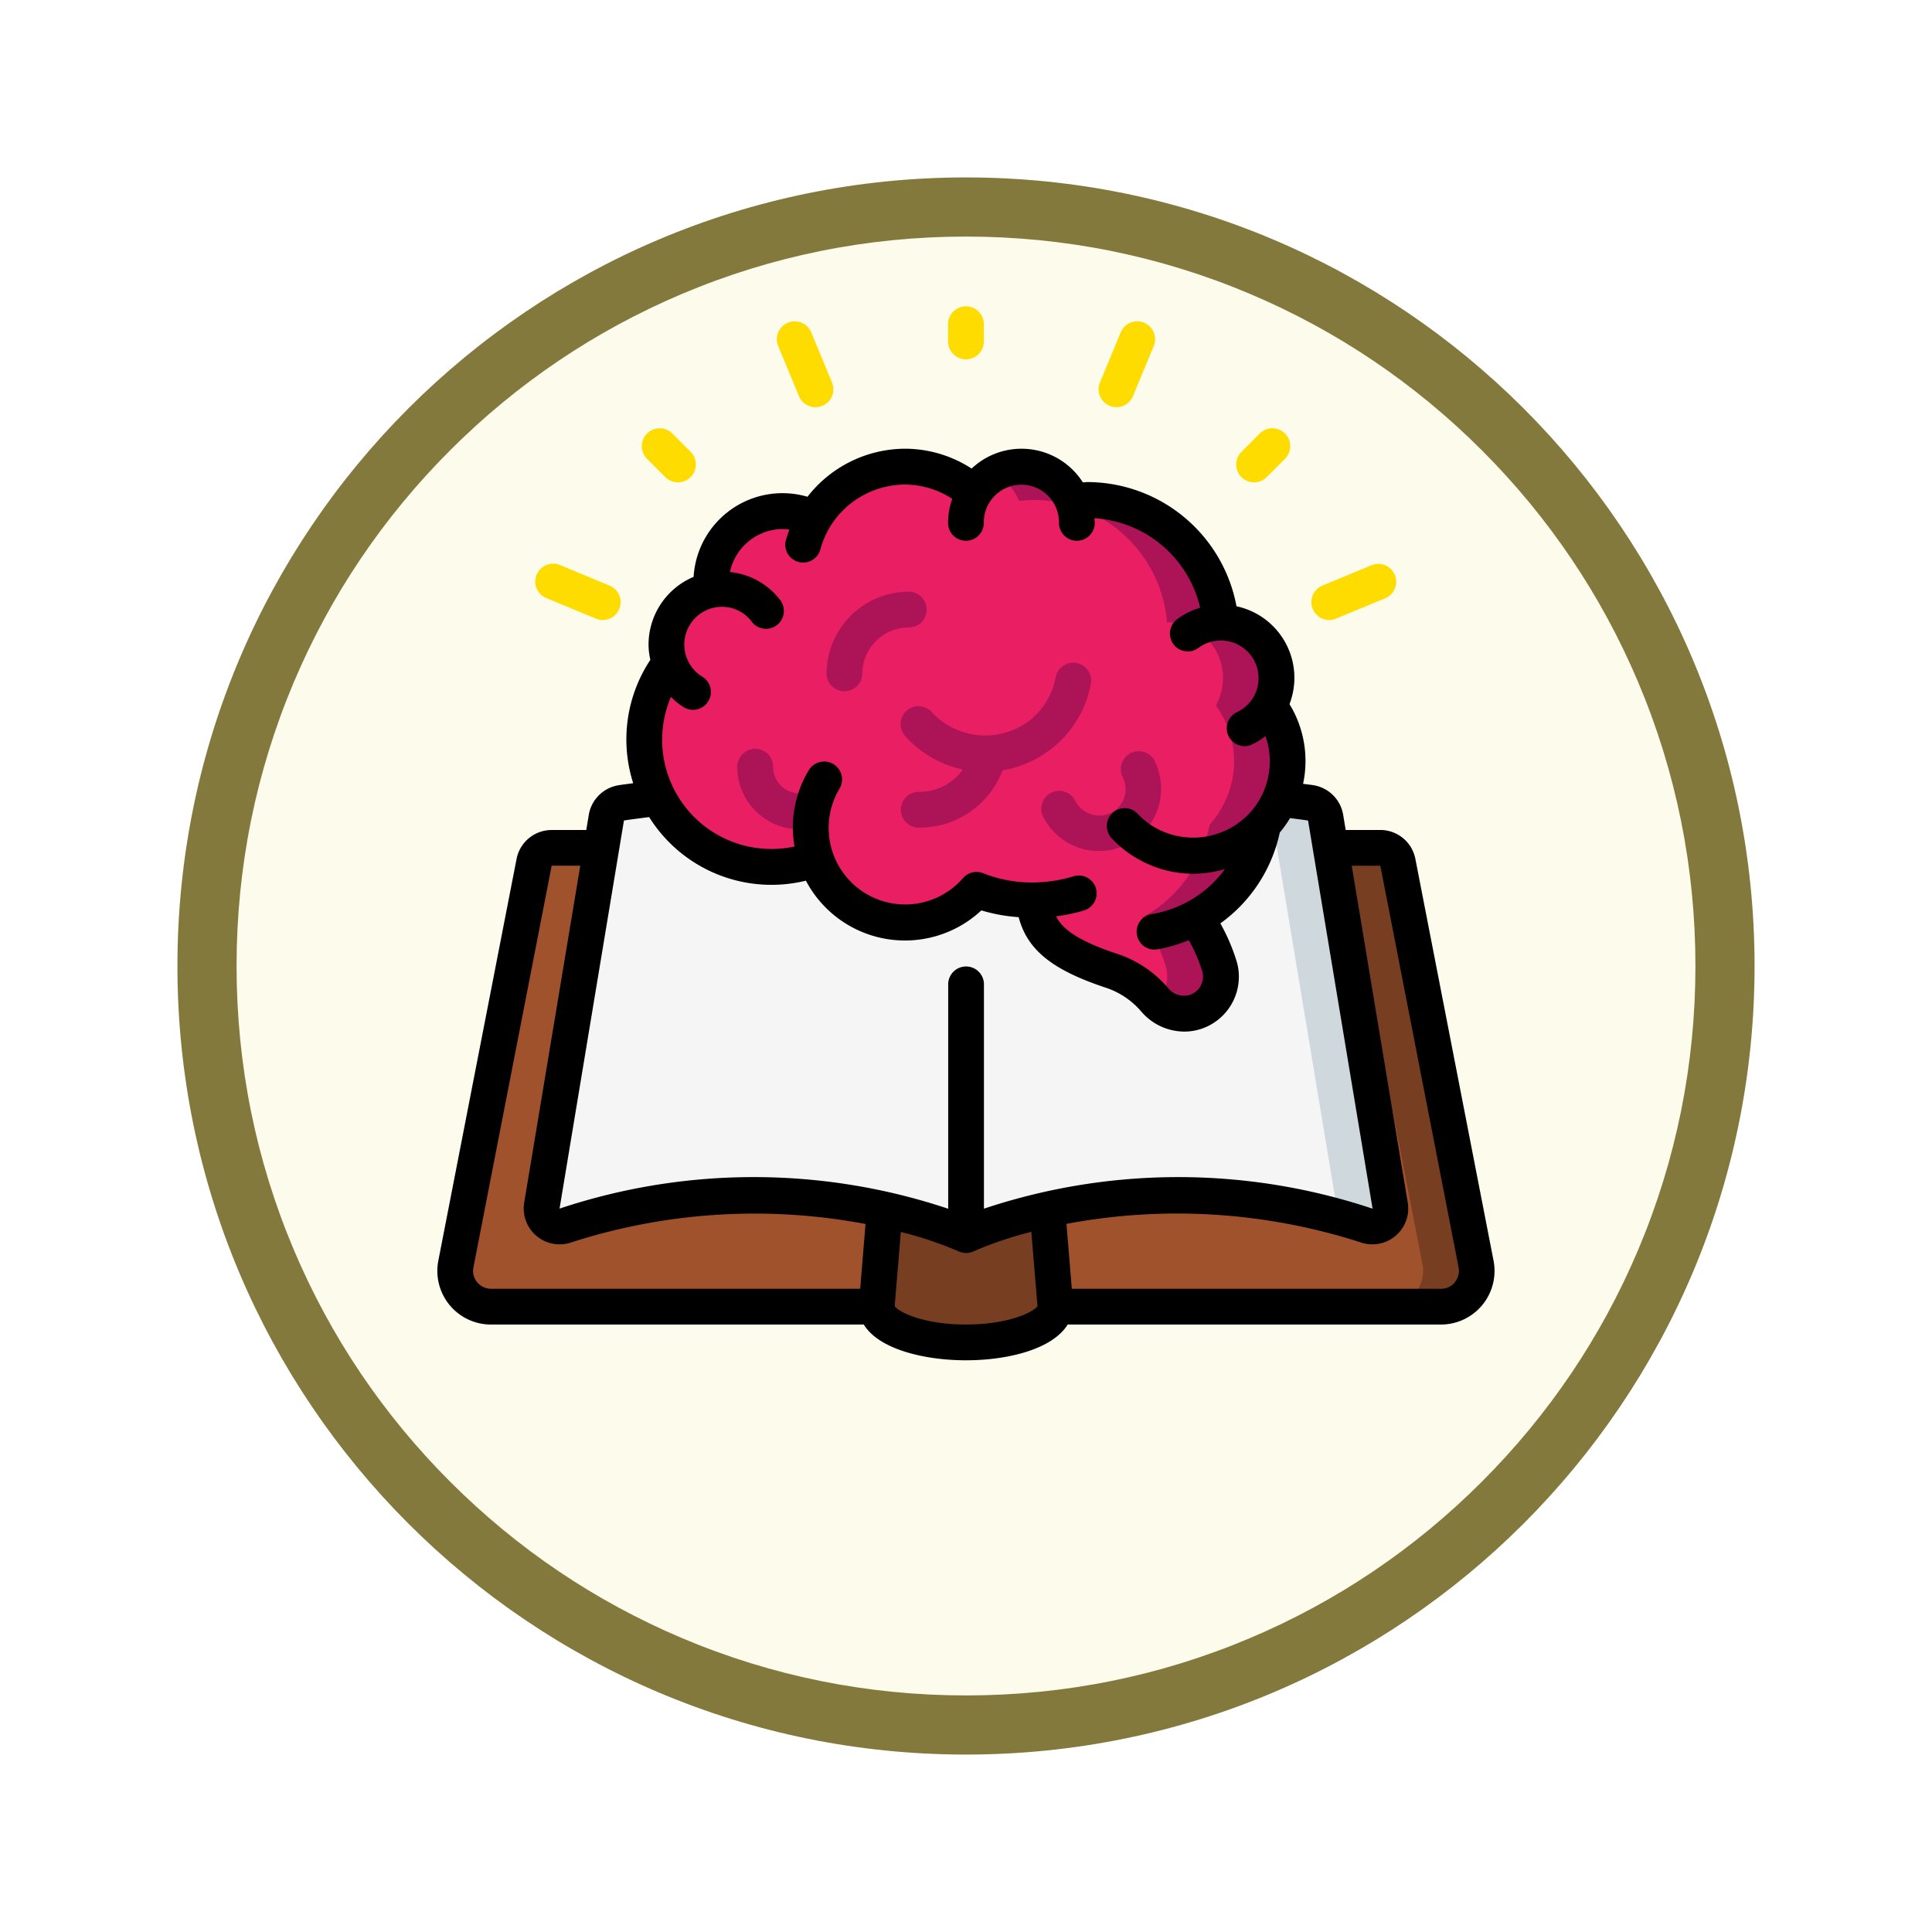 <svg xmlns="http://www.w3.org/2000/svg" xmlns:xlink="http://www.w3.org/1999/xlink" width="98" height="98" viewBox="0 0 98 98">
  <defs>
    <filter id="Trazado_982547" x="0" y="0" width="98" height="98" filterUnits="userSpaceOnUse">
      <feOffset dy="3" input="SourceAlpha"/>
      <feGaussianBlur stdDeviation="3" result="blur"/>
      <feFlood flood-opacity="0.161"/>
      <feComposite operator="in" in2="blur"/>
      <feComposite in="SourceGraphic"/>
    </filter>
    <clipPath id="clip-path">
      <path id="path8121" d="M0-682.665H48.414v48.414H0Z" transform="translate(0 682.665)"/>
    </clipPath>
  </defs>
  <g id="Grupo_1231519" data-name="Grupo 1231519" transform="translate(-195.151 -2292)">
    <g id="Grupo_1229590" data-name="Grupo 1229590" transform="translate(204.151 2298)">
      <g id="Grupo_1208936" data-name="Grupo 1208936" transform="translate(0)">
        <g id="Grupo_1208171" data-name="Grupo 1208171">
          <g id="Grupo_1207739" data-name="Grupo 1207739">
            <g id="Grupo_1207712" data-name="Grupo 1207712">
              <g id="Grupo_1207285" data-name="Grupo 1207285">
                <g id="Grupo_1206883" data-name="Grupo 1206883">
                  <g id="Grupo_1204569" data-name="Grupo 1204569">
                    <g id="Grupo_1203962" data-name="Grupo 1203962">
                      <g id="Grupo_1203498" data-name="Grupo 1203498">
                        <g id="Grupo_1202589" data-name="Grupo 1202589">
                          <g id="Grupo_1172010" data-name="Grupo 1172010">
                            <g id="Grupo_1171046" data-name="Grupo 1171046">
                              <g id="Grupo_1148525" data-name="Grupo 1148525">
                                <g transform="matrix(1, 0, 0, 1, -9, -6)" filter="url(#Trazado_982547)">
                                  <g id="Trazado_982547-2" data-name="Trazado 982547" transform="translate(9 6)" fill="#fdfbec">
                                    <path d="M 40 78.5 C 34.802 78.5 29.76 77.482 25.015 75.475 C 20.43 73.536 16.313 70.76 12.776 67.224 C 9.24 63.687 6.464 59.57 4.525 54.985 C 2.518 50.24 1.5 45.198 1.5 40 C 1.5 34.802 2.518 29.76 4.525 25.015 C 6.464 20.43 9.24 16.313 12.776 12.776 C 16.313 9.24 20.43 6.464 25.015 4.525 C 29.76 2.518 34.802 1.5 40 1.5 C 45.198 1.5 50.24 2.518 54.985 4.525 C 59.57 6.464 63.687 9.24 67.224 12.776 C 70.76 16.313 73.536 20.43 75.475 25.015 C 77.482 29.76 78.5 34.802 78.5 40 C 78.5 45.198 77.482 50.24 75.475 54.985 C 73.536 59.57 70.76 63.687 67.224 67.224 C 63.687 70.76 59.57 73.536 54.985 75.475 C 50.24 77.482 45.198 78.5 40 78.5 Z" stroke="none"/>
                                    <path d="M 40 3 C 35.004 3 30.158 3.978 25.599 5.906 C 21.193 7.77 17.236 10.438 13.837 13.837 C 10.438 17.236 7.77 21.193 5.906 25.599 C 3.978 30.158 3 35.004 3 40 C 3 44.996 3.978 49.842 5.906 54.401 C 7.77 58.807 10.438 62.764 13.837 66.163 C 17.236 69.562 21.193 72.23 25.599 74.094 C 30.158 76.022 35.004 77 40 77 C 44.996 77 49.842 76.022 54.401 74.094 C 58.807 72.23 62.764 69.562 66.163 66.163 C 69.562 62.764 72.23 58.807 74.094 54.401 C 76.022 49.842 77 44.996 77 40 C 77 35.004 76.022 30.158 74.094 25.599 C 72.23 21.193 69.562 17.236 66.163 13.837 C 62.764 10.438 58.807 7.77 54.401 5.906 C 49.842 3.978 44.996 3 40 3 M 40 -7.62939453125e-06 C 62.091 -7.62939453125e-06 80 17.909 80 40 C 80 62.091 62.091 80 40 80 C 17.909 80 -7.62939453125e-06 62.091 -7.62939453125e-06 40 C -7.62939453125e-06 17.909 17.909 -7.62939453125e-06 40 -7.62939453125e-06 Z" stroke="none" fill="#83793c"/>
                                  </g>
                                </g>
                              </g>
                            </g>
                          </g>
                        </g>
                      </g>
                    </g>
                  </g>
                </g>
              </g>
              <g id="g8115" transform="translate(15.793 15.793)">
                <g id="g8117">
                  <g id="g8119" clip-path="url(#clip-path)">
                    <g id="g8125" transform="translate(-33.259 0.709)">
                      <path id="path8127" d="M-338.457-377.826h-25.835v-25.108c5.31-7.679,37.755-5.416,25.835,25.108" transform="translate(364.292 406.667)" fill="#fbdf63"/>
                    </g>
                    <g id="g8129" transform="translate(-33.259 0.709)">
                      <path id="path8131" d="M-338.457-377.826h-.619c6.164-24.728-15.887-30.6-25.216-24.374v-.734c5.31-7.679,37.755-5.416,25.835,25.108" transform="translate(364.292 406.667)" fill="#f9d11f"/>
                    </g>
                  </g>
                </g>
                <g id="g8265">
                  <g id="g8267" clip-path="url(#clip-path)">
                    <g id="g8273" transform="translate(-33.259 51.036)">
                      <path id="path8275" d="M-338.457-377.654h-25.835v-25.1c5.31-7.676,37.755-5.413,25.835,25.1" transform="translate(364.292 406.481)" fill="#003343"/>
                    </g>
                    <g id="g8277" transform="translate(-33.259 51.036)">
                      <path id="path8279" d="M-338.457-377.654h-.619c6.164-24.717-15.887-30.585-25.216-24.362v-.734c5.31-7.676,37.755-5.413,25.835,25.1" transform="translate(364.292 406.481)" fill="#002439"/>
                    </g>
                  </g>
                </g>
                <g id="g8281">
                  <g id="g8283" clip-path="url(#clip-path)">
                    <g id="g8289" transform="translate(17.066 51.014)">
                      <path id="path8291" d="M-338.457-377.826h-25.835v-25.108c5.31-7.679,37.755-5.416,25.835,25.108" transform="translate(364.292 406.667)" fill="#ff7e50"/>
                    </g>
                    <g id="g8293" transform="translate(17.066 51.014)">
                      <path id="path8295" d="M-338.457-377.826h-.619c6.164-24.728-15.887-30.6-25.216-24.374v-.734c5.31-7.679,37.755-5.416,25.835,25.108" transform="translate(364.292 406.667)" fill="#ff6247"/>
                    </g>
                    <g id="g8297" transform="translate(2.941 54.225)">
                      <path id="path8299" d="M-233.028-131.751v15.573h-14.6c-12.2-25.649,14.6-34.273,14.6-15.573" transform="translate(250.816 141.808)" fill="#ffa68a"/>
                    </g>
                    <g id="g8301" transform="translate(2.941 54.225)">
                      <path id="path8303" d="M-233.028-131.751c-.9-16.1-20.23-9.82-14.176,15.573h-.427c-12.2-25.649,14.6-34.273,14.6-15.573" transform="translate(250.816 141.808)" fill="#ff7e50"/>
                    </g>
                  </g>
                </g>
              </g>
            </g>
          </g>
        </g>
      </g>
    </g>
    <g id="Page-1" transform="translate(216.911 2307.508)">
      <g id="_026---Idea" data-name="026---Idea" transform="translate(0.424)">
        <path id="Shape" d="M23.207,48.671,22.8,53.6H3.243a1.813,1.813,0,0,1-1.786-2.158L5.428,31.064a.907.907,0,0,1,.889-.734h2.52L5.818,48.481A.914.914,0,0,0,6.987,49.5a31.016,31.016,0,0,1,16.22-.825Z" transform="translate(-0.517 -2.832)" fill="sienna"/>
        <path id="Shape-2" data-name="Shape" d="M54.514,53.6H34.958l-.408-4.932a31.016,31.016,0,0,1,16.22.825.914.914,0,0,0,1.17-1.015L48.92,30.33h2.52a.907.907,0,0,1,.889.734L56.3,51.446A1.813,1.813,0,0,1,54.514,53.6Z" transform="translate(-3.61 -2.832)" fill="sienna"/>
        <path id="Shape-3" data-name="Shape" d="M57.78,51.446,53.809,31.064a.907.907,0,0,0-.889-.734H50.4l.006.036a.907.907,0,0,1,.683.7L55.06,51.446A1.813,1.813,0,0,1,53.274,53.6h2.72a1.813,1.813,0,0,0,1.786-2.158Z" transform="translate(-5.09 -2.832)" fill="#783e22"/>
        <path id="Shape-4" data-name="Shape" d="M48.128,49.235a31.016,31.016,0,0,0-16.22-.825,20.99,20.99,0,0,0-4.125,1.306,20.99,20.99,0,0,0-4.125-1.306,31.016,31.016,0,0,0-16.22.825.914.914,0,0,1-1.17-1.015L9.288,30.069l.254-1.532a.914.914,0,0,1,.762-.753c.617-.091,1.251-.181,1.886-.254a6.467,6.467,0,0,0,5.748,3.509,6.537,6.537,0,0,0,2.239-.4A4.775,4.775,0,0,0,28.309,32.2a7.864,7.864,0,0,0,2.847.535h.054c.19,1.632,1.043,2.593,3.889,3.545a4.959,4.959,0,0,1,2.248,1.487,1.92,1.92,0,0,0,2.221.571,1.893,1.893,0,0,0,1.142-1.732,1.845,1.845,0,0,0-.091-.58,8,8,0,0,0-1.2-2.412A6.744,6.744,0,0,0,42.861,28.9a4.7,4.7,0,0,0,.843-1.324c.526.063,1.043.127,1.559.209a.914.914,0,0,1,.762.753l.254,1.532L49.3,48.22a.914.914,0,0,1-1.17,1.015Z" transform="translate(-0.969 -2.57)" fill="#f5f5f5"/>
        <path id="Shape-5" data-name="Shape" d="M53.107,48.224,50.088,30.073l-.254-1.532a.914.914,0,0,0-.762-.753c-.517-.082-1.034-.145-1.559-.209a4.714,4.714,0,0,1-.453.808.9.9,0,0,1,.052.153l.254,1.532,3.019,18.151a.878.878,0,0,1-.091.544c.544.142,1.088.3,1.638.472a.914.914,0,0,0,1.175-1.016Z" transform="translate(-4.778 -2.575)" fill="#cfd8dc"/>
        <path id="Shape-6" data-name="Shape" d="M34.066,55.492c0,1-2.031,1.813-4.533,1.813S25,56.489,25,55.492l.408-4.932a20.99,20.99,0,0,1,4.125,1.306,20.99,20.99,0,0,1,4.125-1.306Z" transform="translate(-2.718 -4.72)" fill="#783e22"/>
        <path id="Shape-7" data-name="Shape" d="M44.639,23.951a4.58,4.58,0,0,1-.4,1.895,4.7,4.7,0,0,1-.843,1.324,6.744,6.744,0,0,1-3.436,4.715,8,8,0,0,1,1.2,2.412,1.845,1.845,0,0,1,.091.58,1.893,1.893,0,0,1-1.142,1.732,1.92,1.92,0,0,1-2.221-.571,4.959,4.959,0,0,0-2.248-1.487c-2.847-.952-3.7-1.913-3.889-3.545h-.054a7.864,7.864,0,0,1-2.847-.535,4.775,4.775,0,0,1-8.133-1.559,6.477,6.477,0,0,1-7.425-9.955,2.648,2.648,0,0,1-.163-.925,2.824,2.824,0,0,1,2.267-2.774c-.009-.109-.018-.218-.018-.335a3.665,3.665,0,0,1,3.663-3.663,3.578,3.578,0,0,1,1.587.363A5.355,5.355,0,0,1,25.228,9a5.259,5.259,0,0,1,3.518,1.333,2.811,2.811,0,0,1,4.987.408,7.351,7.351,0,0,1,.78-.045,6.762,6.762,0,0,1,6.727,6.2h.027a2.811,2.811,0,0,1,2.811,2.82,2.909,2.909,0,0,1-.363,1.4,4.805,4.805,0,0,1,.925,2.838Z" transform="translate(-1.505 -0.84)" fill="#e91e63"/>
        <path id="Shape-8" data-name="Shape" d="M45.544,21.113a2.909,2.909,0,0,0,.363-1.4A2.811,2.811,0,0,0,43.1,16.9h-.027a6.762,6.762,0,0,0-6.727-6.2,7.351,7.351,0,0,0-.78.045A2.8,2.8,0,0,0,31.6,9.356a2.789,2.789,0,0,1,1.242,1.384,7.351,7.351,0,0,1,.78-.045,6.762,6.762,0,0,1,6.727,6.2h.027a2.811,2.811,0,0,1,2.811,2.82,2.909,2.909,0,0,1-.363,1.4,4.805,4.805,0,0,1,.925,2.838,4.58,4.58,0,0,1-.4,1.895,4.7,4.7,0,0,1-.843,1.324,6.744,6.744,0,0,1-3.436,4.715,8,8,0,0,1,1.2,2.412,1.845,1.845,0,0,1,.091.58,1.876,1.876,0,0,1-.528,1.278,1.872,1.872,0,0,0,3.248-1.278,1.845,1.845,0,0,0-.091-.58,8,8,0,0,0-1.2-2.412,6.744,6.744,0,0,0,3.436-4.715,4.7,4.7,0,0,0,.843-1.324,4.58,4.58,0,0,0,.4-1.895,4.805,4.805,0,0,0-.925-2.838Z" transform="translate(-3.335 -0.84)" fill="#ad1457"/>
        <path id="Shape-9" data-name="Shape" d="M39.97,25.432a.907.907,0,1,0-1.62.816,1.35,1.35,0,0,1-.437,1.709,1.368,1.368,0,0,1-1.969-.5.907.907,0,1,0-1.622.811,3.159,3.159,0,0,0,5.648-2.831Z" transform="translate(-3.58 -2.328)" fill="#ad1457"/>
        <path id="Shape-10" data-name="Shape" d="M33.739,24.526a5.414,5.414,0,0,0,2.248-3.451.907.907,0,1,0-1.781-.341,3.614,3.614,0,0,1-1.5,2.3,3.7,3.7,0,0,1-4.773-.544.908.908,0,1,0-1.342,1.223A5.467,5.467,0,0,0,29.5,25.391a2.7,2.7,0,0,1-2.207,1.135.907.907,0,1,0,0,1.813,4.5,4.5,0,0,0,4.224-2.908,5.463,5.463,0,0,0,2.226-.906Z" transform="translate(-2.845 -1.866)" fill="#ad1457"/>
        <path id="Shape-11" data-name="Shape" d="M20.758,27a1.36,1.36,0,0,1-1.738-1.292v-.023a.9.9,0,0,0-.907-.895.916.916,0,0,0-.907.918,3.164,3.164,0,0,0,3.157,3.163,3.217,3.217,0,0,0,.907-.133A.907.907,0,0,0,20.754,27Z" transform="translate(-1.991 -2.314)" fill="#ad1457"/>
        <path id="Shape-12" data-name="Shape" d="M27.277,16.907A.907.907,0,0,0,26.371,16,4.175,4.175,0,0,0,22.2,20.171a.907.907,0,0,0,1.813,0,2.357,2.357,0,0,1,2.357-2.357.907.907,0,0,0,.907-.907Z" transform="translate(-2.457 -1.494)" fill="#ad1457"/>
        <g id="Grupo_1231518" data-name="Grupo 1231518" transform="translate(4.968)">
          <path id="Shape-13" data-name="Shape" d="M29.907,2.72A.907.907,0,0,1,29,1.813V.907a.907.907,0,0,1,1.813,0v.907A.907.907,0,0,1,29.907,2.72Z" transform="translate(-8.06)" fill="#ffdc00"/>
          <path id="Shape-14" data-name="Shape" d="M46.024,9.6a.907.907,0,0,1-.641-1.548l.907-.907a.907.907,0,1,1,1.282,1.282l-.907.907a.907.907,0,0,1-.641.266Z" transform="translate(-9.564 -0.641)" fill="#ffdc00"/>
          <path id="Shape-15" data-name="Shape" d="M13.7,9.6a.907.907,0,0,1-.641-.266l-.907-.907a.907.907,0,1,1,1.282-1.282l.907.907A.907.907,0,0,1,13.7,9.6Z" transform="translate(-6.461 -0.641)" fill="#ffdc00"/>
          <path id="Shape-16" data-name="Shape" d="M21.38,5.228a.907.907,0,0,1-.838-.559L19.5,2.155a.907.907,0,1,1,1.675-.694l1.042,2.513a.907.907,0,0,1-.49,1.186.919.919,0,0,1-.347.068Z" transform="translate(-7.166 -0.082)" fill="#ffdc00"/>
          <path id="Shape-17" data-name="Shape" d="M38.326,5.228a.919.919,0,0,1-.347-.069.907.907,0,0,1-.49-1.185L38.53,1.461a.907.907,0,1,1,1.675.694L39.163,4.668a.907.907,0,0,1-.838.559Z" transform="translate(-8.846 -0.082)" fill="#ffdc00"/>
          <path id="Shape-18" data-name="Shape" d="M50.231,17.288a.907.907,0,0,1-.347-1.745L52.4,14.5a.907.907,0,0,1,.694,1.675l-2.512,1.041a.907.907,0,0,1-.347.07Z" transform="translate(-9.957 -1.347)" fill="#ffdc00"/>
          <path id="Shape-19" data-name="Shape" d="M9.323,17.288a.907.907,0,0,1-.347-.07L6.463,16.177A.907.907,0,0,1,7.157,14.5L9.67,15.543a.907.907,0,0,1-.347,1.745Z" transform="translate(-5.903 -1.347)" fill="#ffdc00"/>
        </g>
        <path id="Shape-20" data-name="Shape" d="M50.035,28.81a1.813,1.813,0,0,0-1.78-1.471H46.5l-.129-.772a1.822,1.822,0,0,0-1.515-1.5c-.172-.027-.346-.045-.518-.069a5.531,5.531,0,0,0-.689-4.043,3.71,3.71,0,0,0-2.688-4.963,7.715,7.715,0,0,0-7.537-6.3c-.091,0-.171.012-.257.015a3.688,3.688,0,0,0-5.642-.7A6.223,6.223,0,0,0,24.144,8,6.3,6.3,0,0,0,19.2,10.437,4.516,4.516,0,0,0,13.423,14.5a3.732,3.732,0,0,0-2.286,3.438,3.687,3.687,0,0,0,.091.773,7.3,7.3,0,0,0-.869,6.256c-.243.034-.491.063-.725.1a1.824,1.824,0,0,0-1.527,1.5l-.129.774H6.223A1.813,1.813,0,0,0,4.444,28.8L.474,49.187a2.72,2.72,0,0,0,2.675,3.239H22.056c.751,1.238,3.032,1.813,5.182,1.813,2.128,0,4.387-.561,5.16-1.813h18.93A2.72,2.72,0,0,0,54,49.188ZM13.879,19.574a1.915,1.915,0,0,1,.979-3.556,1.88,1.88,0,0,1,1.522.769.907.907,0,0,0,1.456-1.081,3.663,3.663,0,0,0-2.571-1.451,2.756,2.756,0,0,1,2.688-2.182,2.826,2.826,0,0,1,.33.036,5.956,5.956,0,0,0-.19.568.907.907,0,0,0,1.755.453A4.409,4.409,0,0,1,20.319,12a4.477,4.477,0,0,1,3.824-2.182,4.4,4.4,0,0,1,2.4.725,3.685,3.685,0,0,0-.213,1.189.907.907,0,1,0,1.813,0,1.907,1.907,0,1,1,3.814,0,.907.907,0,1,0,1.813,0c0-.07-.017-.136-.021-.206a5.885,5.885,0,0,1,5.369,4.539,3.665,3.665,0,0,0-1.172.585A.907.907,0,1,0,39.037,18.1a1.911,1.911,0,0,1,2.8,2.472,1.934,1.934,0,0,1-.859.794.907.907,0,0,0,.386,1.723A.9.9,0,0,0,41.752,23a3.724,3.724,0,0,0,.677-.423,3.872,3.872,0,0,1-.767,3.867l-.022.023a3.916,3.916,0,0,1-4.624.849,3.674,3.674,0,0,1-1.074-.809.907.907,0,0,0-1.337,1.225,5.5,5.5,0,0,0,1.586,1.2,5.585,5.585,0,0,0,4.188.387,5.779,5.779,0,0,1-3.734,2.289.907.907,0,0,0,.142,1.8.964.964,0,0,0,.144-.011,7.451,7.451,0,0,0,1.608-.47,8.107,8.107,0,0,1,.676,1.557.935.935,0,0,1,.047.293.978.978,0,0,1-.595.9,1.026,1.026,0,0,1-1.17-.315A5.787,5.787,0,0,0,34.845,33.6c-1.959-.656-2.715-1.243-3.036-1.881a8.7,8.7,0,0,0,1.39-.29.907.907,0,1,0-.533-1.733,6.871,6.871,0,0,1-1.565.287,6.729,6.729,0,0,1-3-.453.907.907,0,0,0-1.016.253,3.882,3.882,0,0,1-6.261-4.54.908.908,0,0,0-1.558-.935,5.616,5.616,0,0,0-.725,3.87,5.54,5.54,0,0,1-6.269-7.588,3.655,3.655,0,0,0,.675.538.907.907,0,0,0,.936-1.553ZM9.89,26.857c.418-.062.85-.116,1.278-.172a7.32,7.32,0,0,0,7.951,3.226,5.679,5.679,0,0,0,8.9,1.508,8.7,8.7,0,0,0,1.892.343c.438,1.661,1.7,2.667,4.363,3.559a4.018,4.018,0,0,1,1.846,1.216,2.888,2.888,0,0,0,2.19,1.029,2.753,2.753,0,0,0,1.076-.219,2.792,2.792,0,0,0,1.695-2.567,2.69,2.69,0,0,0-.138-.858,9.911,9.911,0,0,0-.8-1.845,7.643,7.643,0,0,0,3.013-4.608,5.679,5.679,0,0,0,.522-.731c.3.039.607.073.913.124l3.273,19.687a31.121,31.121,0,0,0-19.714,0V35.2a.907.907,0,1,0-1.813,0V46.552a31.127,31.127,0,0,0-19.714-.007ZM2.443,50.278a.9.9,0,0,1-.19-.743l3.97-20.383H7.674L4.828,46.25a1.82,1.82,0,0,0,2.34,2.025,30.332,30.332,0,0,1,14.975-.95l-.27,3.287H3.149a.913.913,0,0,1-.706-.334Zm24.8,2.147c-2.184,0-3.437-.646-3.621-.933l.312-3.763a19.375,19.375,0,0,1,2.918.978.915.915,0,0,0,.392.091.9.9,0,0,0,.393-.091,19.312,19.312,0,0,1,2.917-.985l.312,3.768c-.184.288-1.437.934-3.621.934Zm24.8-2.147a.913.913,0,0,1-.706.334H32.607l-.272-3.293a30.341,30.341,0,0,1,14.981.958,1.819,1.819,0,0,0,2.332-2.03L46.806,29.153h1.451l3.971,20.381A.9.9,0,0,1,52.035,50.278Z" transform="translate(-0.424 -0.747)"/>
      </g>
    </g>
  </g>
</svg>
